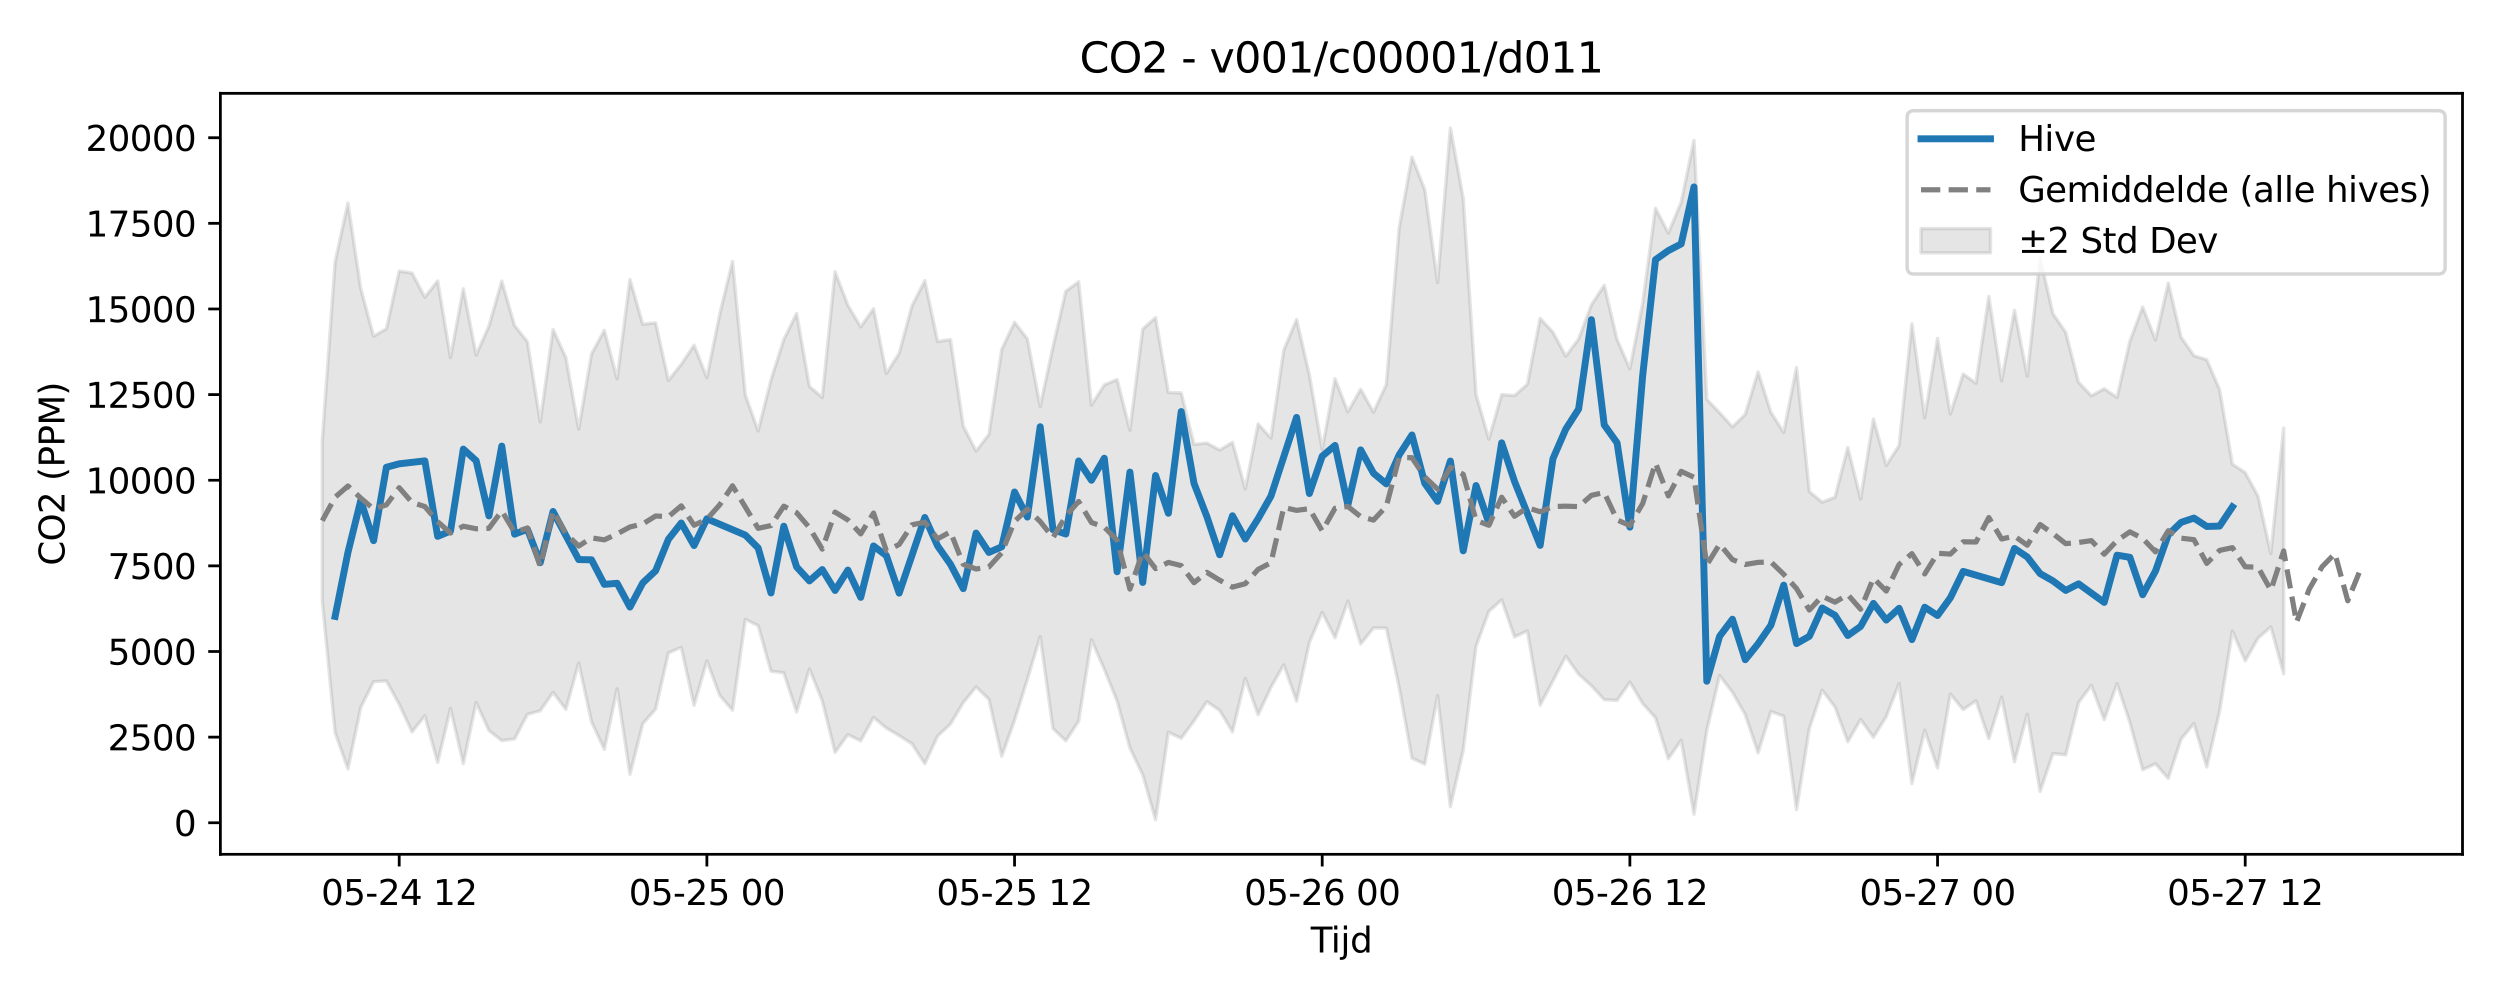 <?xml version="1.0" encoding="utf-8" standalone="no"?>
<!DOCTYPE svg PUBLIC "-//W3C//DTD SVG 1.1//EN"
  "http://www.w3.org/Graphics/SVG/1.1/DTD/svg11.dtd">
<svg xmlns:xlink="http://www.w3.org/1999/xlink" width="720pt" height="288pt" viewBox="0 0 720 288" xmlns="http://www.w3.org/2000/svg" version="1.1">
 <defs>
  <style type="text/css">*{stroke-linejoin: round; stroke-linecap: butt}</style>
 </defs>
 <g id="figure_1">
  <g id="patch_1">
   <path d="M 0 288 
L 720 288 
L 720 0 
L 0 0 
z
" style="fill: #ffffff"/>
  </g>
  <g id="axes_1">
   <g id="patch_2">
    <path d="M 63.47 246.04 
L 709.2 246.04 
L 709.2 26.88 
L 63.47 26.88 
z
" style="fill: #ffffff"/>
   </g>
   <g id="FillBetweenPolyCollection_1">
    <defs>
     <path id="m7da95b3e7c" d="M 92.821 -161.198 
L 92.821 -114.88 
L 96.513 -77.019 
L 100.205 -66.556 
L 103.897 -84.226 
L 107.589 -91.671 
L 111.281 -91.889 
L 114.973 -85.159 
L 118.665 -77.21 
L 122.357 -81.837 
L 126.049 -68.411 
L 129.741 -83.978 
L 133.433 -68.057 
L 137.125 -85.681 
L 140.817 -77.602 
L 144.509 -74.699 
L 148.201 -75.198 
L 151.893 -82.258 
L 155.585 -83.288 
L 159.277 -88.583 
L 162.969 -83.701 
L 166.661 -97.043 
L 170.353 -80.137 
L 174.045 -72.18 
L 177.737 -89.615 
L 181.429 -64.968 
L 185.121 -79.576 
L 188.813 -83.764 
L 192.505 -99.962 
L 196.197 -101.563 
L 199.889 -84.878 
L 203.581 -97.674 
L 207.273 -87.753 
L 210.965 -83.465 
L 214.657 -109.619 
L 218.349 -107.804 
L 222.041 -94.693 
L 225.733 -94.223 
L 229.425 -82.958 
L 233.117 -95.328 
L 236.809 -86.18 
L 240.501 -71.297 
L 244.193 -76.434 
L 247.885 -74.62 
L 251.577 -81.383 
L 255.269 -78.308 
L 258.961 -76.134 
L 262.653 -73.774 
L 266.345 -68.051 
L 270.037 -75.991 
L 273.729 -79.459 
L 277.421 -85.636 
L 281.113 -90.169 
L 284.805 -86.59 
L 288.497 -70.209 
L 292.189 -80.503 
L 295.881 -92.334 
L 299.573 -104.668 
L 303.265 -78.169 
L 306.957 -74.65 
L 310.649 -80.3 
L 314.341 -103.726 
L 318.033 -95.259 
L 321.725 -86.086 
L 325.417 -72.586 
L 329.109 -64.861 
L 332.801 -51.922 
L 336.493 -77.099 
L 340.185 -75.369 
L 343.877 -80.362 
L 347.569 -85.912 
L 351.261 -83.409 
L 354.953 -77.233 
L 358.645 -92.607 
L 362.337 -82.143 
L 366.029 -90.005 
L 369.721 -96.538 
L 373.413 -86.05 
L 377.105 -102.989 
L 380.797 -111.616 
L 384.489 -104.304 
L 388.181 -114.879 
L 391.873 -102.519 
L 395.565 -107.147 
L 399.257 -107.103 
L 402.949 -90.116 
L 406.641 -69.644 
L 410.333 -67.937 
L 414.025 -87.611 
L 417.717 -55.672 
L 421.409 -71.935 
L 425.101 -101.881 
L 428.793 -111.933 
L 432.485 -115.22 
L 436.177 -104.557 
L 439.869 -106.288 
L 443.561 -84.926 
L 447.253 -91.91 
L 450.945 -99.021 
L 454.637 -93.837 
L 458.329 -90.491 
L 462.021 -86.479 
L 465.713 -86.29 
L 469.405 -91.539 
L 473.097 -85.381 
L 476.789 -81.266 
L 480.481 -69.502 
L 484.173 -74.78 
L 487.865 -53.511 
L 491.557 -77.658 
L 495.249 -93.443 
L 498.941 -88.607 
L 502.633 -82.178 
L 506.325 -71.191 
L 510.017 -83.08 
L 513.709 -81.737 
L 517.401 -54.832 
L 521.093 -78.198 
L 524.785 -89.237 
L 528.477 -84.38 
L 532.169 -74.37 
L 535.861 -80.794 
L 539.553 -75.671 
L 543.245 -81.599 
L 546.937 -91.154 
L 550.629 -62.337 
L 554.321 -77.671 
L 558.013 -66.802 
L 561.705 -88.087 
L 565.397 -83.638 
L 569.089 -86.172 
L 572.781 -75.256 
L 576.473 -87.206 
L 580.165 -68.607 
L 583.857 -82.286 
L 587.549 -60.064 
L 591.241 -70.975 
L 594.933 -70.595 
L 598.625 -85.647 
L 602.317 -90.593 
L 606.009 -80.731 
L 609.701 -91.096 
L 613.393 -79.972 
L 617.085 -66.32 
L 620.777 -68.007 
L 624.469 -63.81 
L 628.161 -75.148 
L 631.853 -79.601 
L 635.545 -67.099 
L 639.237 -83.131 
L 642.929 -106.243 
L 646.621 -97.657 
L 650.313 -104.204 
L 654.005 -107.452 
L 657.697 -93.946 
L 657.697 -164.709 
L 657.697 -164.709 
L 654.005 -128.573 
L 650.313 -145.093 
L 646.621 -151.879 
L 642.929 -154.314 
L 639.237 -175.83 
L 635.545 -184.393 
L 631.853 -185.555 
L 628.161 -190.863 
L 624.469 -206.497 
L 620.777 -190.124 
L 617.085 -199.547 
L 613.393 -189.683 
L 609.701 -173.523 
L 606.009 -176.043 
L 602.317 -174.006 
L 598.625 -177.885 
L 594.933 -192.266 
L 591.241 -197.677 
L 587.549 -213.821 
L 583.857 -179.66 
L 580.165 -198.612 
L 576.473 -178.333 
L 572.781 -202.637 
L 569.089 -177.631 
L 565.397 -180.282 
L 561.705 -168.761 
L 558.013 -190.515 
L 554.321 -167.745 
L 550.629 -194.757 
L 546.937 -159.707 
L 543.245 -153.961 
L 539.553 -167.312 
L 535.861 -144.293 
L 532.169 -159.122 
L 528.477 -144.785 
L 524.785 -143.363 
L 521.093 -146.423 
L 517.401 -182.154 
L 513.709 -163.462 
L 510.017 -169.251 
L 506.325 -180.89 
L 502.633 -168.673 
L 498.941 -165.054 
L 495.249 -169.13 
L 491.557 -172.977 
L 487.865 -247.566 
L 484.173 -229.729 
L 480.481 -220.857 
L 476.789 -228.027 
L 473.097 -200.628 
L 469.405 -181.774 
L 465.713 -190.231 
L 462.021 -205.832 
L 458.329 -200.197 
L 454.637 -190.349 
L 450.945 -185.421 
L 447.253 -192.324 
L 443.561 -196.3 
L 439.869 -177.308 
L 436.177 -174.062 
L 432.485 -174.373 
L 428.793 -161.507 
L 425.101 -174.38 
L 421.409 -230.834 
L 417.717 -251.158 
L 414.025 -206.643 
L 410.333 -233.367 
L 406.641 -242.734 
L 402.949 -222.295 
L 399.257 -177.239 
L 395.565 -169.291 
L 391.873 -175.906 
L 388.181 -169.389 
L 384.489 -178.925 
L 380.797 -158.568 
L 377.105 -180.019 
L 373.413 -195.972 
L 369.721 -187.162 
L 366.029 -161.844 
L 362.337 -165.895 
L 358.645 -147.176 
L 354.953 -160.6 
L 351.261 -158.396 
L 347.569 -160.421 
L 343.877 -160.007 
L 340.185 -174.848 
L 336.493 -174.953 
L 332.801 -196.54 
L 329.109 -193.228 
L 325.417 -164.099 
L 321.725 -178.695 
L 318.033 -177.146 
L 314.341 -171.321 
L 310.649 -206.839 
L 306.957 -204.124 
L 303.265 -188.127 
L 299.573 -170.939 
L 295.881 -190.393 
L 292.189 -195.177 
L 288.497 -187.37 
L 284.805 -162.854 
L 281.113 -158.102 
L 277.421 -165.312 
L 273.729 -190.208 
L 270.037 -189.643 
L 266.345 -207.154 
L 262.653 -199.933 
L 258.961 -186.258 
L 255.269 -180.446 
L 251.577 -199.084 
L 247.885 -193.852 
L 244.193 -200.08 
L 240.501 -209.724 
L 236.809 -173.524 
L 233.117 -176.707 
L 229.425 -197.728 
L 225.733 -190.209 
L 222.041 -178.582 
L 218.349 -163.887 
L 214.657 -174.266 
L 210.965 -212.708 
L 207.273 -197.469 
L 203.581 -179.252 
L 199.889 -188.586 
L 196.197 -183.063 
L 192.505 -178.434 
L 188.813 -195.025 
L 185.121 -194.627 
L 181.429 -207.498 
L 177.737 -178.886 
L 174.045 -192.867 
L 170.353 -186.048 
L 166.661 -164.414 
L 162.969 -185.01 
L 159.277 -193.104 
L 155.585 -166.5 
L 151.893 -189.577 
L 148.201 -194.237 
L 144.509 -207.041 
L 140.817 -194.094 
L 137.125 -185.749 
L 133.433 -204.843 
L 129.741 -185.007 
L 126.049 -207.093 
L 122.357 -202.4 
L 118.665 -209.374 
L 114.973 -209.922 
L 111.281 -193.316 
L 107.589 -191.162 
L 103.897 -204.897 
L 100.205 -229.493 
L 96.513 -212.601 
L 92.821 -161.198 
z
" style="stroke: #808080; stroke-opacity: 0.2"/>
    </defs>
    <g clip-path="url(#pebe21e761a)">
     <use xlink:href="#m7da95b3e7c" x="0" y="288" style="fill: #808080; fill-opacity: 0.2; stroke: #808080; stroke-opacity: 0.2"/>
    </g>
   </g>
   <g id="matplotlib.axis_1">
    <g id="xtick_1">
     <g id="line2d_1">
      <defs>
       <path id="m01fffb5ed5" d="M 0 0 
L 0 3.5 
" style="stroke: #000000; stroke-width: 0.8"/>
      </defs>
      <g>
       <use xlink:href="#m01fffb5ed5" x="114.973" y="246.04" style="stroke: #000000; stroke-width: 0.8"/>
      </g>
     </g>
     <g id="text_1">
      <!-- 05-24 12 -->
      <g transform="translate(92.493 260.638) scale(0.1 -0.1)">
       <defs>
        <path id="DejaVuSans-30" d="M 2034 4250 
Q 1547 4250 1301 3770 
Q 1056 3291 1056 2328 
Q 1056 1369 1301 889 
Q 1547 409 2034 409 
Q 2525 409 2770 889 
Q 3016 1369 3016 2328 
Q 3016 3291 2770 3770 
Q 2525 4250 2034 4250 
z
M 2034 4750 
Q 2819 4750 3233 4129 
Q 3647 3509 3647 2328 
Q 3647 1150 3233 529 
Q 2819 -91 2034 -91 
Q 1250 -91 836 529 
Q 422 1150 422 2328 
Q 422 3509 836 4129 
Q 1250 4750 2034 4750 
z
" transform="scale(0.016)"/>
        <path id="DejaVuSans-35" d="M 691 4666 
L 3169 4666 
L 3169 4134 
L 1269 4134 
L 1269 2991 
Q 1406 3038 1543 3061 
Q 1681 3084 1819 3084 
Q 2600 3084 3056 2656 
Q 3513 2228 3513 1497 
Q 3513 744 3044 326 
Q 2575 -91 1722 -91 
Q 1428 -91 1123 -41 
Q 819 9 494 109 
L 494 744 
Q 775 591 1075 516 
Q 1375 441 1709 441 
Q 2250 441 2565 725 
Q 2881 1009 2881 1497 
Q 2881 1984 2565 2268 
Q 2250 2553 1709 2553 
Q 1456 2553 1204 2497 
Q 953 2441 691 2322 
L 691 4666 
z
" transform="scale(0.016)"/>
        <path id="DejaVuSans-2d" d="M 313 2009 
L 1997 2009 
L 1997 1497 
L 313 1497 
L 313 2009 
z
" transform="scale(0.016)"/>
        <path id="DejaVuSans-32" d="M 1228 531 
L 3431 531 
L 3431 0 
L 469 0 
L 469 531 
Q 828 903 1448 1529 
Q 2069 2156 2228 2338 
Q 2531 2678 2651 2914 
Q 2772 3150 2772 3378 
Q 2772 3750 2511 3984 
Q 2250 4219 1831 4219 
Q 1534 4219 1204 4116 
Q 875 4013 500 3803 
L 500 4441 
Q 881 4594 1212 4672 
Q 1544 4750 1819 4750 
Q 2544 4750 2975 4387 
Q 3406 4025 3406 3419 
Q 3406 3131 3298 2873 
Q 3191 2616 2906 2266 
Q 2828 2175 2409 1742 
Q 1991 1309 1228 531 
z
" transform="scale(0.016)"/>
        <path id="DejaVuSans-34" d="M 2419 4116 
L 825 1625 
L 2419 1625 
L 2419 4116 
z
M 2253 4666 
L 3047 4666 
L 3047 1625 
L 3713 1625 
L 3713 1100 
L 3047 1100 
L 3047 0 
L 2419 0 
L 2419 1100 
L 313 1100 
L 313 1709 
L 2253 4666 
z
" transform="scale(0.016)"/>
        <path id="DejaVuSans-20" transform="scale(0.016)"/>
        <path id="DejaVuSans-31" d="M 794 531 
L 1825 531 
L 1825 4091 
L 703 3866 
L 703 4441 
L 1819 4666 
L 2450 4666 
L 2450 531 
L 3481 531 
L 3481 0 
L 794 0 
L 794 531 
z
" transform="scale(0.016)"/>
       </defs>
       <use xlink:href="#DejaVuSans-30"/>
       <use xlink:href="#DejaVuSans-35" transform="translate(63.623 0)"/>
       <use xlink:href="#DejaVuSans-2d" transform="translate(127.246 0)"/>
       <use xlink:href="#DejaVuSans-32" transform="translate(163.33 0)"/>
       <use xlink:href="#DejaVuSans-34" transform="translate(226.953 0)"/>
       <use xlink:href="#DejaVuSans-20" transform="translate(290.576 0)"/>
       <use xlink:href="#DejaVuSans-31" transform="translate(322.363 0)"/>
       <use xlink:href="#DejaVuSans-32" transform="translate(385.986 0)"/>
      </g>
     </g>
    </g>
    <g id="xtick_2">
     <g id="line2d_2">
      <g>
       <use xlink:href="#m01fffb5ed5" x="203.581" y="246.04" style="stroke: #000000; stroke-width: 0.8"/>
      </g>
     </g>
     <g id="text_2">
      <!-- 05-25 00 -->
      <g transform="translate(181.101 260.638) scale(0.1 -0.1)">
       <use xlink:href="#DejaVuSans-30"/>
       <use xlink:href="#DejaVuSans-35" transform="translate(63.623 0)"/>
       <use xlink:href="#DejaVuSans-2d" transform="translate(127.246 0)"/>
       <use xlink:href="#DejaVuSans-32" transform="translate(163.33 0)"/>
       <use xlink:href="#DejaVuSans-35" transform="translate(226.953 0)"/>
       <use xlink:href="#DejaVuSans-20" transform="translate(290.576 0)"/>
       <use xlink:href="#DejaVuSans-30" transform="translate(322.363 0)"/>
       <use xlink:href="#DejaVuSans-30" transform="translate(385.986 0)"/>
      </g>
     </g>
    </g>
    <g id="xtick_3">
     <g id="line2d_3">
      <g>
       <use xlink:href="#m01fffb5ed5" x="292.189" y="246.04" style="stroke: #000000; stroke-width: 0.8"/>
      </g>
     </g>
     <g id="text_3">
      <!-- 05-25 12 -->
      <g transform="translate(269.709 260.638) scale(0.1 -0.1)">
       <use xlink:href="#DejaVuSans-30"/>
       <use xlink:href="#DejaVuSans-35" transform="translate(63.623 0)"/>
       <use xlink:href="#DejaVuSans-2d" transform="translate(127.246 0)"/>
       <use xlink:href="#DejaVuSans-32" transform="translate(163.33 0)"/>
       <use xlink:href="#DejaVuSans-35" transform="translate(226.953 0)"/>
       <use xlink:href="#DejaVuSans-20" transform="translate(290.576 0)"/>
       <use xlink:href="#DejaVuSans-31" transform="translate(322.363 0)"/>
       <use xlink:href="#DejaVuSans-32" transform="translate(385.986 0)"/>
      </g>
     </g>
    </g>
    <g id="xtick_4">
     <g id="line2d_4">
      <g>
       <use xlink:href="#m01fffb5ed5" x="380.797" y="246.04" style="stroke: #000000; stroke-width: 0.8"/>
      </g>
     </g>
     <g id="text_4">
      <!-- 05-26 00 -->
      <g transform="translate(358.317 260.638) scale(0.1 -0.1)">
       <defs>
        <path id="DejaVuSans-36" d="M 2113 2584 
Q 1688 2584 1439 2293 
Q 1191 2003 1191 1497 
Q 1191 994 1439 701 
Q 1688 409 2113 409 
Q 2538 409 2786 701 
Q 3034 994 3034 1497 
Q 3034 2003 2786 2293 
Q 2538 2584 2113 2584 
z
M 3366 4563 
L 3366 3988 
Q 3128 4100 2886 4159 
Q 2644 4219 2406 4219 
Q 1781 4219 1451 3797 
Q 1122 3375 1075 2522 
Q 1259 2794 1537 2939 
Q 1816 3084 2150 3084 
Q 2853 3084 3261 2657 
Q 3669 2231 3669 1497 
Q 3669 778 3244 343 
Q 2819 -91 2113 -91 
Q 1303 -91 875 529 
Q 447 1150 447 2328 
Q 447 3434 972 4092 
Q 1497 4750 2381 4750 
Q 2619 4750 2861 4703 
Q 3103 4656 3366 4563 
z
" transform="scale(0.016)"/>
       </defs>
       <use xlink:href="#DejaVuSans-30"/>
       <use xlink:href="#DejaVuSans-35" transform="translate(63.623 0)"/>
       <use xlink:href="#DejaVuSans-2d" transform="translate(127.246 0)"/>
       <use xlink:href="#DejaVuSans-32" transform="translate(163.33 0)"/>
       <use xlink:href="#DejaVuSans-36" transform="translate(226.953 0)"/>
       <use xlink:href="#DejaVuSans-20" transform="translate(290.576 0)"/>
       <use xlink:href="#DejaVuSans-30" transform="translate(322.363 0)"/>
       <use xlink:href="#DejaVuSans-30" transform="translate(385.986 0)"/>
      </g>
     </g>
    </g>
    <g id="xtick_5">
     <g id="line2d_5">
      <g>
       <use xlink:href="#m01fffb5ed5" x="469.405" y="246.04" style="stroke: #000000; stroke-width: 0.8"/>
      </g>
     </g>
     <g id="text_5">
      <!-- 05-26 12 -->
      <g transform="translate(446.924 260.638) scale(0.1 -0.1)">
       <use xlink:href="#DejaVuSans-30"/>
       <use xlink:href="#DejaVuSans-35" transform="translate(63.623 0)"/>
       <use xlink:href="#DejaVuSans-2d" transform="translate(127.246 0)"/>
       <use xlink:href="#DejaVuSans-32" transform="translate(163.33 0)"/>
       <use xlink:href="#DejaVuSans-36" transform="translate(226.953 0)"/>
       <use xlink:href="#DejaVuSans-20" transform="translate(290.576 0)"/>
       <use xlink:href="#DejaVuSans-31" transform="translate(322.363 0)"/>
       <use xlink:href="#DejaVuSans-32" transform="translate(385.986 0)"/>
      </g>
     </g>
    </g>
    <g id="xtick_6">
     <g id="line2d_6">
      <g>
       <use xlink:href="#m01fffb5ed5" x="558.013" y="246.04" style="stroke: #000000; stroke-width: 0.8"/>
      </g>
     </g>
     <g id="text_6">
      <!-- 05-27 00 -->
      <g transform="translate(535.532 260.638) scale(0.1 -0.1)">
       <defs>
        <path id="DejaVuSans-37" d="M 525 4666 
L 3525 4666 
L 3525 4397 
L 1831 0 
L 1172 0 
L 2766 4134 
L 525 4134 
L 525 4666 
z
" transform="scale(0.016)"/>
       </defs>
       <use xlink:href="#DejaVuSans-30"/>
       <use xlink:href="#DejaVuSans-35" transform="translate(63.623 0)"/>
       <use xlink:href="#DejaVuSans-2d" transform="translate(127.246 0)"/>
       <use xlink:href="#DejaVuSans-32" transform="translate(163.33 0)"/>
       <use xlink:href="#DejaVuSans-37" transform="translate(226.953 0)"/>
       <use xlink:href="#DejaVuSans-20" transform="translate(290.576 0)"/>
       <use xlink:href="#DejaVuSans-30" transform="translate(322.363 0)"/>
       <use xlink:href="#DejaVuSans-30" transform="translate(385.986 0)"/>
      </g>
     </g>
    </g>
    <g id="xtick_7">
     <g id="line2d_7">
      <g>
       <use xlink:href="#m01fffb5ed5" x="646.621" y="246.04" style="stroke: #000000; stroke-width: 0.8"/>
      </g>
     </g>
     <g id="text_7">
      <!-- 05-27 12 -->
      <g transform="translate(624.14 260.638) scale(0.1 -0.1)">
       <use xlink:href="#DejaVuSans-30"/>
       <use xlink:href="#DejaVuSans-35" transform="translate(63.623 0)"/>
       <use xlink:href="#DejaVuSans-2d" transform="translate(127.246 0)"/>
       <use xlink:href="#DejaVuSans-32" transform="translate(163.33 0)"/>
       <use xlink:href="#DejaVuSans-37" transform="translate(226.953 0)"/>
       <use xlink:href="#DejaVuSans-20" transform="translate(290.576 0)"/>
       <use xlink:href="#DejaVuSans-31" transform="translate(322.363 0)"/>
       <use xlink:href="#DejaVuSans-32" transform="translate(385.986 0)"/>
      </g>
     </g>
    </g>
    <g id="text_8">
     <!-- Tijd -->
     <g transform="translate(377.485 274.317) scale(0.1 -0.1)">
      <defs>
       <path id="DejaVuSans-54" d="M -19 4666 
L 3928 4666 
L 3928 4134 
L 2272 4134 
L 2272 0 
L 1638 0 
L 1638 4134 
L -19 4134 
L -19 4666 
z
" transform="scale(0.016)"/>
       <path id="DejaVuSans-69" d="M 603 3500 
L 1178 3500 
L 1178 0 
L 603 0 
L 603 3500 
z
M 603 4863 
L 1178 4863 
L 1178 4134 
L 603 4134 
L 603 4863 
z
" transform="scale(0.016)"/>
       <path id="DejaVuSans-6a" d="M 603 3500 
L 1178 3500 
L 1178 -63 
Q 1178 -731 923 -1031 
Q 669 -1331 103 -1331 
L -116 -1331 
L -116 -844 
L 38 -844 
Q 366 -844 484 -692 
Q 603 -541 603 -63 
L 603 3500 
z
M 603 4863 
L 1178 4863 
L 1178 4134 
L 603 4134 
L 603 4863 
z
" transform="scale(0.016)"/>
       <path id="DejaVuSans-64" d="M 2906 2969 
L 2906 4863 
L 3481 4863 
L 3481 0 
L 2906 0 
L 2906 525 
Q 2725 213 2448 61 
Q 2172 -91 1784 -91 
Q 1150 -91 751 415 
Q 353 922 353 1747 
Q 353 2572 751 3078 
Q 1150 3584 1784 3584 
Q 2172 3584 2448 3432 
Q 2725 3281 2906 2969 
z
M 947 1747 
Q 947 1113 1208 752 
Q 1469 391 1925 391 
Q 2381 391 2643 752 
Q 2906 1113 2906 1747 
Q 2906 2381 2643 2742 
Q 2381 3103 1925 3103 
Q 1469 3103 1208 2742 
Q 947 2381 947 1747 
z
" transform="scale(0.016)"/>
      </defs>
      <use xlink:href="#DejaVuSans-54"/>
      <use xlink:href="#DejaVuSans-69" transform="translate(57.959 0)"/>
      <use xlink:href="#DejaVuSans-6a" transform="translate(85.742 0)"/>
      <use xlink:href="#DejaVuSans-64" transform="translate(113.525 0)"/>
     </g>
    </g>
   </g>
   <g id="matplotlib.axis_2">
    <g id="ytick_1">
     <g id="line2d_8">
      <defs>
       <path id="mf7a28a752d" d="M 0 0 
L -3.5 0 
" style="stroke: #000000; stroke-width: 0.8"/>
      </defs>
      <g>
       <use xlink:href="#mf7a28a752d" x="63.47" y="236.954" style="stroke: #000000; stroke-width: 0.8"/>
      </g>
     </g>
     <g id="text_9">
      <!-- 0 -->
      <g transform="translate(50.108 240.753) scale(0.1 -0.1)">
       <use xlink:href="#DejaVuSans-30"/>
      </g>
     </g>
    </g>
    <g id="ytick_2">
     <g id="line2d_9">
      <g>
       <use xlink:href="#mf7a28a752d" x="63.47" y="212.292" style="stroke: #000000; stroke-width: 0.8"/>
      </g>
     </g>
     <g id="text_10">
      <!-- 2500 -->
      <g transform="translate(31.02 216.091) scale(0.1 -0.1)">
       <use xlink:href="#DejaVuSans-32"/>
       <use xlink:href="#DejaVuSans-35" transform="translate(63.623 0)"/>
       <use xlink:href="#DejaVuSans-30" transform="translate(127.246 0)"/>
       <use xlink:href="#DejaVuSans-30" transform="translate(190.869 0)"/>
      </g>
     </g>
    </g>
    <g id="ytick_3">
     <g id="line2d_10">
      <g>
       <use xlink:href="#mf7a28a752d" x="63.47" y="187.631" style="stroke: #000000; stroke-width: 0.8"/>
      </g>
     </g>
     <g id="text_11">
      <!-- 5000 -->
      <g transform="translate(31.02 191.43) scale(0.1 -0.1)">
       <use xlink:href="#DejaVuSans-35"/>
       <use xlink:href="#DejaVuSans-30" transform="translate(63.623 0)"/>
       <use xlink:href="#DejaVuSans-30" transform="translate(127.246 0)"/>
       <use xlink:href="#DejaVuSans-30" transform="translate(190.869 0)"/>
      </g>
     </g>
    </g>
    <g id="ytick_4">
     <g id="line2d_11">
      <g>
       <use xlink:href="#mf7a28a752d" x="63.47" y="162.969" style="stroke: #000000; stroke-width: 0.8"/>
      </g>
     </g>
     <g id="text_12">
      <!-- 7500 -->
      <g transform="translate(31.02 166.768) scale(0.1 -0.1)">
       <use xlink:href="#DejaVuSans-37"/>
       <use xlink:href="#DejaVuSans-35" transform="translate(63.623 0)"/>
       <use xlink:href="#DejaVuSans-30" transform="translate(127.246 0)"/>
       <use xlink:href="#DejaVuSans-30" transform="translate(190.869 0)"/>
      </g>
     </g>
    </g>
    <g id="ytick_5">
     <g id="line2d_12">
      <g>
       <use xlink:href="#mf7a28a752d" x="63.47" y="138.308" style="stroke: #000000; stroke-width: 0.8"/>
      </g>
     </g>
     <g id="text_13">
      <!-- 10000 -->
      <g transform="translate(24.657 142.107) scale(0.1 -0.1)">
       <use xlink:href="#DejaVuSans-31"/>
       <use xlink:href="#DejaVuSans-30" transform="translate(63.623 0)"/>
       <use xlink:href="#DejaVuSans-30" transform="translate(127.246 0)"/>
       <use xlink:href="#DejaVuSans-30" transform="translate(190.869 0)"/>
       <use xlink:href="#DejaVuSans-30" transform="translate(254.492 0)"/>
      </g>
     </g>
    </g>
    <g id="ytick_6">
     <g id="line2d_13">
      <g>
       <use xlink:href="#mf7a28a752d" x="63.47" y="113.646" style="stroke: #000000; stroke-width: 0.8"/>
      </g>
     </g>
     <g id="text_14">
      <!-- 12500 -->
      <g transform="translate(24.657 117.445) scale(0.1 -0.1)">
       <use xlink:href="#DejaVuSans-31"/>
       <use xlink:href="#DejaVuSans-32" transform="translate(63.623 0)"/>
       <use xlink:href="#DejaVuSans-35" transform="translate(127.246 0)"/>
       <use xlink:href="#DejaVuSans-30" transform="translate(190.869 0)"/>
       <use xlink:href="#DejaVuSans-30" transform="translate(254.492 0)"/>
      </g>
     </g>
    </g>
    <g id="ytick_7">
     <g id="line2d_14">
      <g>
       <use xlink:href="#mf7a28a752d" x="63.47" y="88.984" style="stroke: #000000; stroke-width: 0.8"/>
      </g>
     </g>
     <g id="text_15">
      <!-- 15000 -->
      <g transform="translate(24.657 92.784) scale(0.1 -0.1)">
       <use xlink:href="#DejaVuSans-31"/>
       <use xlink:href="#DejaVuSans-35" transform="translate(63.623 0)"/>
       <use xlink:href="#DejaVuSans-30" transform="translate(127.246 0)"/>
       <use xlink:href="#DejaVuSans-30" transform="translate(190.869 0)"/>
       <use xlink:href="#DejaVuSans-30" transform="translate(254.492 0)"/>
      </g>
     </g>
    </g>
    <g id="ytick_8">
     <g id="line2d_15">
      <g>
       <use xlink:href="#mf7a28a752d" x="63.47" y="64.323" style="stroke: #000000; stroke-width: 0.8"/>
      </g>
     </g>
     <g id="text_16">
      <!-- 17500 -->
      <g transform="translate(24.657 68.122) scale(0.1 -0.1)">
       <use xlink:href="#DejaVuSans-31"/>
       <use xlink:href="#DejaVuSans-37" transform="translate(63.623 0)"/>
       <use xlink:href="#DejaVuSans-35" transform="translate(127.246 0)"/>
       <use xlink:href="#DejaVuSans-30" transform="translate(190.869 0)"/>
       <use xlink:href="#DejaVuSans-30" transform="translate(254.492 0)"/>
      </g>
     </g>
    </g>
    <g id="ytick_9">
     <g id="line2d_16">
      <g>
       <use xlink:href="#mf7a28a752d" x="63.47" y="39.661" style="stroke: #000000; stroke-width: 0.8"/>
      </g>
     </g>
     <g id="text_17">
      <!-- 20000 -->
      <g transform="translate(24.657 43.46) scale(0.1 -0.1)">
       <use xlink:href="#DejaVuSans-32"/>
       <use xlink:href="#DejaVuSans-30" transform="translate(63.623 0)"/>
       <use xlink:href="#DejaVuSans-30" transform="translate(127.246 0)"/>
       <use xlink:href="#DejaVuSans-30" transform="translate(190.869 0)"/>
       <use xlink:href="#DejaVuSans-30" transform="translate(254.492 0)"/>
      </g>
     </g>
    </g>
    <g id="text_18">
     <!-- CO2 (PPM) -->
     <g transform="translate(18.578 162.903) rotate(-90) scale(0.1 -0.1)">
      <defs>
       <path id="DejaVuSans-43" d="M 4122 4306 
L 4122 3641 
Q 3803 3938 3442 4084 
Q 3081 4231 2675 4231 
Q 1875 4231 1450 3742 
Q 1025 3253 1025 2328 
Q 1025 1406 1450 917 
Q 1875 428 2675 428 
Q 3081 428 3442 575 
Q 3803 722 4122 1019 
L 4122 359 
Q 3791 134 3420 21 
Q 3050 -91 2638 -91 
Q 1578 -91 968 557 
Q 359 1206 359 2328 
Q 359 3453 968 4101 
Q 1578 4750 2638 4750 
Q 3056 4750 3426 4639 
Q 3797 4528 4122 4306 
z
" transform="scale(0.016)"/>
       <path id="DejaVuSans-4f" d="M 2522 4238 
Q 1834 4238 1429 3725 
Q 1025 3213 1025 2328 
Q 1025 1447 1429 934 
Q 1834 422 2522 422 
Q 3209 422 3611 934 
Q 4013 1447 4013 2328 
Q 4013 3213 3611 3725 
Q 3209 4238 2522 4238 
z
M 2522 4750 
Q 3503 4750 4090 4092 
Q 4678 3434 4678 2328 
Q 4678 1225 4090 567 
Q 3503 -91 2522 -91 
Q 1538 -91 948 565 
Q 359 1222 359 2328 
Q 359 3434 948 4092 
Q 1538 4750 2522 4750 
z
" transform="scale(0.016)"/>
       <path id="DejaVuSans-28" d="M 1984 4856 
Q 1566 4138 1362 3434 
Q 1159 2731 1159 2009 
Q 1159 1288 1364 580 
Q 1569 -128 1984 -844 
L 1484 -844 
Q 1016 -109 783 600 
Q 550 1309 550 2009 
Q 550 2706 781 3412 
Q 1013 4119 1484 4856 
L 1984 4856 
z
" transform="scale(0.016)"/>
       <path id="DejaVuSans-50" d="M 1259 4147 
L 1259 2394 
L 2053 2394 
Q 2494 2394 2734 2622 
Q 2975 2850 2975 3272 
Q 2975 3691 2734 3919 
Q 2494 4147 2053 4147 
L 1259 4147 
z
M 628 4666 
L 2053 4666 
Q 2838 4666 3239 4311 
Q 3641 3956 3641 3272 
Q 3641 2581 3239 2228 
Q 2838 1875 2053 1875 
L 1259 1875 
L 1259 0 
L 628 0 
L 628 4666 
z
" transform="scale(0.016)"/>
       <path id="DejaVuSans-4d" d="M 628 4666 
L 1569 4666 
L 2759 1491 
L 3956 4666 
L 4897 4666 
L 4897 0 
L 4281 0 
L 4281 4097 
L 3078 897 
L 2444 897 
L 1241 4097 
L 1241 0 
L 628 0 
L 628 4666 
z
" transform="scale(0.016)"/>
       <path id="DejaVuSans-29" d="M 513 4856 
L 1013 4856 
Q 1481 4119 1714 3412 
Q 1947 2706 1947 2009 
Q 1947 1309 1714 600 
Q 1481 -109 1013 -844 
L 513 -844 
Q 928 -128 1133 580 
Q 1338 1288 1338 2009 
Q 1338 2731 1133 3434 
Q 928 4138 513 4856 
z
" transform="scale(0.016)"/>
      </defs>
      <use xlink:href="#DejaVuSans-43"/>
      <use xlink:href="#DejaVuSans-4f" transform="translate(69.824 0)"/>
      <use xlink:href="#DejaVuSans-32" transform="translate(148.535 0)"/>
      <use xlink:href="#DejaVuSans-20" transform="translate(212.158 0)"/>
      <use xlink:href="#DejaVuSans-28" transform="translate(243.945 0)"/>
      <use xlink:href="#DejaVuSans-50" transform="translate(282.959 0)"/>
      <use xlink:href="#DejaVuSans-50" transform="translate(343.262 0)"/>
      <use xlink:href="#DejaVuSans-4d" transform="translate(403.564 0)"/>
      <use xlink:href="#DejaVuSans-29" transform="translate(489.844 0)"/>
     </g>
    </g>
   </g>
   <g id="line2d_17">
    <path d="M 96.513 177.519 
L 100.205 159.112 
L 103.897 144.147 
L 107.589 155.709 
L 111.281 134.572 
L 114.973 133.577 
L 122.357 132.734 
L 126.049 154.476 
L 129.741 152.932 
L 133.433 129.355 
L 137.125 132.675 
L 140.817 148.577 
L 144.509 128.477 
L 148.201 153.844 
L 151.893 152.419 
L 155.585 162.062 
L 159.277 147.304 
L 166.661 161.161 
L 170.353 161.223 
L 174.045 168.296 
L 177.737 167.984 
L 181.429 174.84 
L 185.121 167.869 
L 188.813 164.396 
L 192.505 155.311 
L 196.197 150.625 
L 199.889 157.113 
L 203.581 149.415 
L 214.657 154.111 
L 218.349 157.81 
L 222.041 170.772 
L 225.733 151.551 
L 229.425 163.275 
L 233.117 167.305 
L 236.809 164.038 
L 240.501 170.052 
L 244.193 164.187 
L 247.885 172.035 
L 251.577 157.238 
L 255.269 160.023 
L 258.961 170.821 
L 266.345 149.04 
L 270.037 157.238 
L 273.729 162.496 
L 277.421 169.529 
L 281.113 153.529 
L 284.805 159.102 
L 288.497 157.475 
L 292.189 141.701 
L 295.881 148.912 
L 299.573 122.899 
L 303.265 152.542 
L 306.957 153.8 
L 310.649 132.757 
L 314.341 138.314 
L 318.033 131.971 
L 321.725 164.663 
L 325.417 135.965 
L 329.109 167.744 
L 332.801 136.951 
L 336.493 147.817 
L 340.185 118.529 
L 343.877 139.212 
L 347.569 148.764 
L 351.261 159.776 
L 354.953 148.54 
L 358.645 155.235 
L 362.337 149.379 
L 366.029 142.888 
L 373.413 120.219 
L 377.105 142.132 
L 380.797 131.379 
L 384.489 128.292 
L 388.181 145.443 
L 391.873 129.567 
L 395.565 136.285 
L 399.257 139.353 
L 402.949 131.024 
L 406.641 125.276 
L 410.333 139.195 
L 414.025 144.391 
L 417.717 132.787 
L 421.409 158.634 
L 425.101 139.84 
L 428.793 150.605 
L 432.485 127.54 
L 436.177 138.633 
L 443.561 157.07 
L 447.253 132.088 
L 450.945 123.583 
L 454.637 117.819 
L 458.329 92.072 
L 462.021 122.381 
L 465.713 127.53 
L 469.405 151.822 
L 473.097 108.127 
L 476.789 74.784 
L 480.481 72.172 
L 484.173 70.251 
L 487.865 53.842 
L 491.557 196.193 
L 495.249 183.246 
L 498.941 178.338 
L 502.633 189.993 
L 506.325 185.406 
L 510.017 180.065 
L 513.709 168.523 
L 517.401 185.352 
L 521.093 183.248 
L 524.785 175.093 
L 528.477 177.204 
L 532.169 183.024 
L 535.861 180.406 
L 539.553 173.777 
L 543.245 178.585 
L 546.937 175.195 
L 550.629 184.198 
L 554.321 174.876 
L 558.013 177.266 
L 561.705 172.16 
L 565.397 164.557 
L 576.473 167.809 
L 580.165 157.958 
L 583.857 160.414 
L 587.549 165.194 
L 591.241 167.29 
L 594.933 170.042 
L 598.625 168.145 
L 606.009 173.485 
L 609.701 159.891 
L 613.393 160.506 
L 617.085 171.285 
L 620.777 164.465 
L 624.469 154.005 
L 628.161 150.438 
L 631.853 149.205 
L 635.545 151.622 
L 639.237 151.513 
L 642.929 145.992 
L 642.929 145.992 
" clip-path="url(#pebe21e761a)" style="fill: none; stroke: #1f77b4; stroke-width: 2; stroke-linecap: square"/>
   </g>
   <g id="line2d_18">
    <path d="M 92.821 149.961 
L 96.513 143.19 
L 100.205 139.975 
L 103.897 143.439 
L 107.589 146.583 
L 111.281 145.397 
L 114.973 140.459 
L 118.665 144.708 
L 122.357 145.882 
L 126.049 150.248 
L 129.741 153.508 
L 133.433 151.55 
L 137.125 152.285 
L 140.817 152.152 
L 144.509 147.13 
L 148.201 153.283 
L 151.893 152.082 
L 155.585 163.106 
L 159.277 147.157 
L 162.969 153.644 
L 166.661 157.272 
L 170.353 154.908 
L 174.045 155.476 
L 177.737 153.75 
L 181.429 151.767 
L 185.121 150.899 
L 188.813 148.605 
L 192.505 148.802 
L 196.197 145.687 
L 199.889 151.268 
L 203.581 149.537 
L 207.273 145.389 
L 210.965 139.914 
L 218.349 152.155 
L 222.041 151.363 
L 225.733 145.784 
L 229.425 147.657 
L 233.117 151.983 
L 236.809 158.148 
L 240.501 147.489 
L 244.193 149.743 
L 247.885 153.764 
L 251.577 147.767 
L 255.269 158.623 
L 258.961 156.804 
L 262.653 151.146 
L 266.345 150.397 
L 270.037 155.183 
L 273.729 153.167 
L 277.421 162.526 
L 281.113 163.865 
L 284.805 163.278 
L 288.497 159.211 
L 292.189 150.16 
L 295.881 146.637 
L 299.573 150.196 
L 303.265 154.852 
L 306.957 148.613 
L 310.649 144.43 
L 314.341 150.477 
L 318.033 151.797 
L 321.725 155.61 
L 325.417 169.657 
L 329.109 158.956 
L 332.801 163.769 
L 336.493 161.974 
L 340.185 162.892 
L 343.877 167.815 
L 347.569 164.834 
L 351.261 167.097 
L 354.953 169.084 
L 358.645 168.108 
L 362.337 163.981 
L 366.029 162.075 
L 369.721 146.15 
L 373.413 146.989 
L 377.105 146.496 
L 380.797 152.908 
L 384.489 146.386 
L 388.181 145.866 
L 391.873 148.788 
L 395.565 149.781 
L 399.257 145.829 
L 402.949 131.795 
L 406.641 131.811 
L 410.333 137.348 
L 414.025 140.873 
L 417.717 134.585 
L 421.409 136.616 
L 425.101 149.87 
L 428.793 151.28 
L 432.485 143.204 
L 436.177 148.691 
L 439.869 146.202 
L 443.561 147.387 
L 447.253 145.883 
L 450.945 145.779 
L 454.637 145.907 
L 458.329 142.656 
L 462.021 141.844 
L 465.713 149.74 
L 469.405 151.344 
L 473.097 144.996 
L 476.789 133.354 
L 480.481 142.821 
L 484.173 135.745 
L 487.865 137.461 
L 491.557 162.682 
L 495.249 156.714 
L 498.941 161.169 
L 502.633 162.574 
L 506.325 161.959 
L 510.017 161.835 
L 513.709 165.4 
L 517.401 169.507 
L 521.093 175.69 
L 524.785 171.7 
L 528.477 173.418 
L 532.169 171.254 
L 535.861 175.457 
L 539.553 166.508 
L 543.245 170.22 
L 546.937 162.57 
L 550.629 159.453 
L 554.321 165.292 
L 558.013 159.341 
L 561.705 159.576 
L 565.397 156.04 
L 569.089 156.098 
L 572.781 149.053 
L 576.473 155.231 
L 580.165 154.39 
L 583.857 157.027 
L 587.549 151.058 
L 591.241 153.674 
L 594.933 156.569 
L 598.625 156.234 
L 602.317 155.701 
L 606.009 159.613 
L 609.701 155.69 
L 613.393 153.173 
L 617.085 155.066 
L 620.777 158.934 
L 624.469 152.846 
L 628.161 154.995 
L 631.853 155.422 
L 635.545 162.254 
L 639.237 158.52 
L 642.929 157.722 
L 646.621 163.232 
L 650.313 163.351 
L 654.005 169.988 
L 657.697 158.672 
L 661.389 179.203 
L 665.081 169.631 
L 668.773 163.206 
L 672.465 159.428 
L 676.157 173.011 
L 679.849 163.906 
L 679.849 163.906 
" clip-path="url(#pebe21e761a)" style="fill: none; stroke-dasharray: 5.55,2.4; stroke-dashoffset: 0; stroke: #808080; stroke-width: 1.5"/>
   </g>
   <g id="patch_3">
    <path d="M 63.47 246.04 
L 63.47 26.88 
" style="fill: none; stroke: #000000; stroke-width: 0.8; stroke-linejoin: miter; stroke-linecap: square"/>
   </g>
   <g id="patch_4">
    <path d="M 709.2 246.04 
L 709.2 26.88 
" style="fill: none; stroke: #000000; stroke-width: 0.8; stroke-linejoin: miter; stroke-linecap: square"/>
   </g>
   <g id="patch_5">
    <path d="M 63.47 246.04 
L 709.2 246.04 
" style="fill: none; stroke: #000000; stroke-width: 0.8; stroke-linejoin: miter; stroke-linecap: square"/>
   </g>
   <g id="patch_6">
    <path d="M 63.47 26.88 
L 709.2 26.88 
" style="fill: none; stroke: #000000; stroke-width: 0.8; stroke-linejoin: miter; stroke-linecap: square"/>
   </g>
   <g id="text_19">
    <!-- CO2 - v001/c00001/d011 -->
    <g transform="translate(310.932 20.88) scale(0.12 -0.12)">
     <defs>
      <path id="DejaVuSans-76" d="M 191 3500 
L 800 3500 
L 1894 563 
L 2988 3500 
L 3597 3500 
L 2284 0 
L 1503 0 
L 191 3500 
z
" transform="scale(0.016)"/>
      <path id="DejaVuSans-2f" d="M 1625 4666 
L 2156 4666 
L 531 -594 
L 0 -594 
L 1625 4666 
z
" transform="scale(0.016)"/>
      <path id="DejaVuSans-63" d="M 3122 3366 
L 3122 2828 
Q 2878 2963 2633 3030 
Q 2388 3097 2138 3097 
Q 1578 3097 1268 2742 
Q 959 2388 959 1747 
Q 959 1106 1268 751 
Q 1578 397 2138 397 
Q 2388 397 2633 464 
Q 2878 531 3122 666 
L 3122 134 
Q 2881 22 2623 -34 
Q 2366 -91 2075 -91 
Q 1284 -91 818 406 
Q 353 903 353 1747 
Q 353 2603 823 3093 
Q 1294 3584 2113 3584 
Q 2378 3584 2631 3529 
Q 2884 3475 3122 3366 
z
" transform="scale(0.016)"/>
     </defs>
     <use xlink:href="#DejaVuSans-43"/>
     <use xlink:href="#DejaVuSans-4f" transform="translate(69.824 0)"/>
     <use xlink:href="#DejaVuSans-32" transform="translate(148.535 0)"/>
     <use xlink:href="#DejaVuSans-20" transform="translate(212.158 0)"/>
     <use xlink:href="#DejaVuSans-2d" transform="translate(243.945 0)"/>
     <use xlink:href="#DejaVuSans-20" transform="translate(280.029 0)"/>
     <use xlink:href="#DejaVuSans-76" transform="translate(311.816 0)"/>
     <use xlink:href="#DejaVuSans-30" transform="translate(370.996 0)"/>
     <use xlink:href="#DejaVuSans-30" transform="translate(434.619 0)"/>
     <use xlink:href="#DejaVuSans-31" transform="translate(498.242 0)"/>
     <use xlink:href="#DejaVuSans-2f" transform="translate(561.865 0)"/>
     <use xlink:href="#DejaVuSans-63" transform="translate(595.557 0)"/>
     <use xlink:href="#DejaVuSans-30" transform="translate(650.537 0)"/>
     <use xlink:href="#DejaVuSans-30" transform="translate(714.16 0)"/>
     <use xlink:href="#DejaVuSans-30" transform="translate(777.783 0)"/>
     <use xlink:href="#DejaVuSans-30" transform="translate(841.406 0)"/>
     <use xlink:href="#DejaVuSans-31" transform="translate(905.029 0)"/>
     <use xlink:href="#DejaVuSans-2f" transform="translate(968.652 0)"/>
     <use xlink:href="#DejaVuSans-64" transform="translate(1002.344 0)"/>
     <use xlink:href="#DejaVuSans-30" transform="translate(1065.82 0)"/>
     <use xlink:href="#DejaVuSans-31" transform="translate(1129.443 0)"/>
     <use xlink:href="#DejaVuSans-31" transform="translate(1193.066 0)"/>
    </g>
   </g>
   <g id="legend_1">
    <g id="patch_7">
     <path d="M 551.256 78.914 
L 702.2 78.914 
Q 704.2 78.914 704.2 76.914 
L 704.2 33.88 
Q 704.2 31.88 702.2 31.88 
L 551.256 31.88 
Q 549.256 31.88 549.256 33.88 
L 549.256 76.914 
Q 549.256 78.914 551.256 78.914 
z
" style="fill: #ffffff; opacity: 0.8; stroke: #cccccc; stroke-linejoin: miter"/>
    </g>
    <g id="line2d_19">
     <path d="M 553.256 39.978 
L 563.256 39.978 
L 573.256 39.978 
" style="fill: none; stroke: #1f77b4; stroke-width: 2; stroke-linecap: square"/>
    </g>
    <g id="text_20">
     <!-- Hive -->
     <g transform="translate(581.256 43.478) scale(0.1 -0.1)">
      <defs>
       <path id="DejaVuSans-48" d="M 628 4666 
L 1259 4666 
L 1259 2753 
L 3553 2753 
L 3553 4666 
L 4184 4666 
L 4184 0 
L 3553 0 
L 3553 2222 
L 1259 2222 
L 1259 0 
L 628 0 
L 628 4666 
z
" transform="scale(0.016)"/>
       <path id="DejaVuSans-65" d="M 3597 1894 
L 3597 1613 
L 953 1613 
Q 991 1019 1311 708 
Q 1631 397 2203 397 
Q 2534 397 2845 478 
Q 3156 559 3463 722 
L 3463 178 
Q 3153 47 2828 -22 
Q 2503 -91 2169 -91 
Q 1331 -91 842 396 
Q 353 884 353 1716 
Q 353 2575 817 3079 
Q 1281 3584 2069 3584 
Q 2775 3584 3186 3129 
Q 3597 2675 3597 1894 
z
M 3022 2063 
Q 3016 2534 2758 2815 
Q 2500 3097 2075 3097 
Q 1594 3097 1305 2825 
Q 1016 2553 972 2059 
L 3022 2063 
z
" transform="scale(0.016)"/>
      </defs>
      <use xlink:href="#DejaVuSans-48"/>
      <use xlink:href="#DejaVuSans-69" transform="translate(75.195 0)"/>
      <use xlink:href="#DejaVuSans-76" transform="translate(102.979 0)"/>
      <use xlink:href="#DejaVuSans-65" transform="translate(162.158 0)"/>
     </g>
    </g>
    <g id="line2d_20">
     <path d="M 553.256 54.657 
L 563.256 54.657 
L 573.256 54.657 
" style="fill: none; stroke-dasharray: 5.55,2.4; stroke-dashoffset: 0; stroke: #808080; stroke-width: 1.5"/>
    </g>
    <g id="text_21">
     <!-- Gemiddelde (alle hives) -->
     <g transform="translate(581.256 58.157) scale(0.1 -0.1)">
      <defs>
       <path id="DejaVuSans-47" d="M 3809 666 
L 3809 1919 
L 2778 1919 
L 2778 2438 
L 4434 2438 
L 4434 434 
Q 4069 175 3628 42 
Q 3188 -91 2688 -91 
Q 1594 -91 976 548 
Q 359 1188 359 2328 
Q 359 3472 976 4111 
Q 1594 4750 2688 4750 
Q 3144 4750 3555 4637 
Q 3966 4525 4313 4306 
L 4313 3634 
Q 3963 3931 3569 4081 
Q 3175 4231 2741 4231 
Q 1884 4231 1454 3753 
Q 1025 3275 1025 2328 
Q 1025 1384 1454 906 
Q 1884 428 2741 428 
Q 3075 428 3337 486 
Q 3600 544 3809 666 
z
" transform="scale(0.016)"/>
       <path id="DejaVuSans-6d" d="M 3328 2828 
Q 3544 3216 3844 3400 
Q 4144 3584 4550 3584 
Q 5097 3584 5394 3201 
Q 5691 2819 5691 2113 
L 5691 0 
L 5113 0 
L 5113 2094 
Q 5113 2597 4934 2840 
Q 4756 3084 4391 3084 
Q 3944 3084 3684 2787 
Q 3425 2491 3425 1978 
L 3425 0 
L 2847 0 
L 2847 2094 
Q 2847 2600 2669 2842 
Q 2491 3084 2119 3084 
Q 1678 3084 1418 2786 
Q 1159 2488 1159 1978 
L 1159 0 
L 581 0 
L 581 3500 
L 1159 3500 
L 1159 2956 
Q 1356 3278 1631 3431 
Q 1906 3584 2284 3584 
Q 2666 3584 2933 3390 
Q 3200 3197 3328 2828 
z
" transform="scale(0.016)"/>
       <path id="DejaVuSans-6c" d="M 603 4863 
L 1178 4863 
L 1178 0 
L 603 0 
L 603 4863 
z
" transform="scale(0.016)"/>
       <path id="DejaVuSans-61" d="M 2194 1759 
Q 1497 1759 1228 1600 
Q 959 1441 959 1056 
Q 959 750 1161 570 
Q 1363 391 1709 391 
Q 2188 391 2477 730 
Q 2766 1069 2766 1631 
L 2766 1759 
L 2194 1759 
z
M 3341 1997 
L 3341 0 
L 2766 0 
L 2766 531 
Q 2569 213 2275 61 
Q 1981 -91 1556 -91 
Q 1019 -91 701 211 
Q 384 513 384 1019 
Q 384 1609 779 1909 
Q 1175 2209 1959 2209 
L 2766 2209 
L 2766 2266 
Q 2766 2663 2505 2880 
Q 2244 3097 1772 3097 
Q 1472 3097 1187 3025 
Q 903 2953 641 2809 
L 641 3341 
Q 956 3463 1253 3523 
Q 1550 3584 1831 3584 
Q 2591 3584 2966 3190 
Q 3341 2797 3341 1997 
z
" transform="scale(0.016)"/>
       <path id="DejaVuSans-68" d="M 3513 2113 
L 3513 0 
L 2938 0 
L 2938 2094 
Q 2938 2591 2744 2837 
Q 2550 3084 2163 3084 
Q 1697 3084 1428 2787 
Q 1159 2491 1159 1978 
L 1159 0 
L 581 0 
L 581 4863 
L 1159 4863 
L 1159 2956 
Q 1366 3272 1645 3428 
Q 1925 3584 2291 3584 
Q 2894 3584 3203 3211 
Q 3513 2838 3513 2113 
z
" transform="scale(0.016)"/>
       <path id="DejaVuSans-73" d="M 2834 3397 
L 2834 2853 
Q 2591 2978 2328 3040 
Q 2066 3103 1784 3103 
Q 1356 3103 1142 2972 
Q 928 2841 928 2578 
Q 928 2378 1081 2264 
Q 1234 2150 1697 2047 
L 1894 2003 
Q 2506 1872 2764 1633 
Q 3022 1394 3022 966 
Q 3022 478 2636 193 
Q 2250 -91 1575 -91 
Q 1294 -91 989 -36 
Q 684 19 347 128 
L 347 722 
Q 666 556 975 473 
Q 1284 391 1588 391 
Q 1994 391 2212 530 
Q 2431 669 2431 922 
Q 2431 1156 2273 1281 
Q 2116 1406 1581 1522 
L 1381 1569 
Q 847 1681 609 1914 
Q 372 2147 372 2553 
Q 372 3047 722 3315 
Q 1072 3584 1716 3584 
Q 2034 3584 2315 3537 
Q 2597 3491 2834 3397 
z
" transform="scale(0.016)"/>
      </defs>
      <use xlink:href="#DejaVuSans-47"/>
      <use xlink:href="#DejaVuSans-65" transform="translate(77.49 0)"/>
      <use xlink:href="#DejaVuSans-6d" transform="translate(139.014 0)"/>
      <use xlink:href="#DejaVuSans-69" transform="translate(236.426 0)"/>
      <use xlink:href="#DejaVuSans-64" transform="translate(264.209 0)"/>
      <use xlink:href="#DejaVuSans-64" transform="translate(327.686 0)"/>
      <use xlink:href="#DejaVuSans-65" transform="translate(391.162 0)"/>
      <use xlink:href="#DejaVuSans-6c" transform="translate(452.686 0)"/>
      <use xlink:href="#DejaVuSans-64" transform="translate(480.469 0)"/>
      <use xlink:href="#DejaVuSans-65" transform="translate(543.945 0)"/>
      <use xlink:href="#DejaVuSans-20" transform="translate(605.469 0)"/>
      <use xlink:href="#DejaVuSans-28" transform="translate(637.256 0)"/>
      <use xlink:href="#DejaVuSans-61" transform="translate(676.27 0)"/>
      <use xlink:href="#DejaVuSans-6c" transform="translate(737.549 0)"/>
      <use xlink:href="#DejaVuSans-6c" transform="translate(765.332 0)"/>
      <use xlink:href="#DejaVuSans-65" transform="translate(793.115 0)"/>
      <use xlink:href="#DejaVuSans-20" transform="translate(854.639 0)"/>
      <use xlink:href="#DejaVuSans-68" transform="translate(886.426 0)"/>
      <use xlink:href="#DejaVuSans-69" transform="translate(949.805 0)"/>
      <use xlink:href="#DejaVuSans-76" transform="translate(977.588 0)"/>
      <use xlink:href="#DejaVuSans-65" transform="translate(1036.768 0)"/>
      <use xlink:href="#DejaVuSans-73" transform="translate(1098.291 0)"/>
      <use xlink:href="#DejaVuSans-29" transform="translate(1150.391 0)"/>
     </g>
    </g>
    <g id="patch_8">
     <path d="M 553.256 72.835 
L 573.256 72.835 
L 573.256 65.835 
L 553.256 65.835 
z
" style="fill: #808080; fill-opacity: 0.2; stroke: #808080; stroke-opacity: 0.2; stroke-linejoin: miter"/>
    </g>
    <g id="text_22">
     <!-- ±2 Std Dev -->
     <g transform="translate(581.256 72.835) scale(0.1 -0.1)">
      <defs>
       <path id="DejaVuSans-b1" d="M 2944 4013 
L 2944 2803 
L 4684 2803 
L 4684 2272 
L 2944 2272 
L 2944 1063 
L 2419 1063 
L 2419 2272 
L 678 2272 
L 678 2803 
L 2419 2803 
L 2419 4013 
L 2944 4013 
z
M 678 531 
L 4684 531 
L 4684 0 
L 678 0 
L 678 531 
z
" transform="scale(0.016)"/>
       <path id="DejaVuSans-53" d="M 3425 4513 
L 3425 3897 
Q 3066 4069 2747 4153 
Q 2428 4238 2131 4238 
Q 1616 4238 1336 4038 
Q 1056 3838 1056 3469 
Q 1056 3159 1242 3001 
Q 1428 2844 1947 2747 
L 2328 2669 
Q 3034 2534 3370 2195 
Q 3706 1856 3706 1288 
Q 3706 609 3251 259 
Q 2797 -91 1919 -91 
Q 1588 -91 1214 -16 
Q 841 59 441 206 
L 441 856 
Q 825 641 1194 531 
Q 1563 422 1919 422 
Q 2459 422 2753 634 
Q 3047 847 3047 1241 
Q 3047 1584 2836 1778 
Q 2625 1972 2144 2069 
L 1759 2144 
Q 1053 2284 737 2584 
Q 422 2884 422 3419 
Q 422 4038 858 4394 
Q 1294 4750 2059 4750 
Q 2388 4750 2728 4690 
Q 3069 4631 3425 4513 
z
" transform="scale(0.016)"/>
       <path id="DejaVuSans-74" d="M 1172 4494 
L 1172 3500 
L 2356 3500 
L 2356 3053 
L 1172 3053 
L 1172 1153 
Q 1172 725 1289 603 
Q 1406 481 1766 481 
L 2356 481 
L 2356 0 
L 1766 0 
Q 1100 0 847 248 
Q 594 497 594 1153 
L 594 3053 
L 172 3053 
L 172 3500 
L 594 3500 
L 594 4494 
L 1172 4494 
z
" transform="scale(0.016)"/>
       <path id="DejaVuSans-44" d="M 1259 4147 
L 1259 519 
L 2022 519 
Q 2988 519 3436 956 
Q 3884 1394 3884 2338 
Q 3884 3275 3436 3711 
Q 2988 4147 2022 4147 
L 1259 4147 
z
M 628 4666 
L 1925 4666 
Q 3281 4666 3915 4102 
Q 4550 3538 4550 2338 
Q 4550 1131 3912 565 
Q 3275 0 1925 0 
L 628 0 
L 628 4666 
z
" transform="scale(0.016)"/>
      </defs>
      <use xlink:href="#DejaVuSans-b1"/>
      <use xlink:href="#DejaVuSans-32" transform="translate(83.789 0)"/>
      <use xlink:href="#DejaVuSans-20" transform="translate(147.412 0)"/>
      <use xlink:href="#DejaVuSans-53" transform="translate(179.199 0)"/>
      <use xlink:href="#DejaVuSans-74" transform="translate(242.676 0)"/>
      <use xlink:href="#DejaVuSans-64" transform="translate(281.885 0)"/>
      <use xlink:href="#DejaVuSans-20" transform="translate(345.361 0)"/>
      <use xlink:href="#DejaVuSans-44" transform="translate(377.148 0)"/>
      <use xlink:href="#DejaVuSans-65" transform="translate(454.15 0)"/>
      <use xlink:href="#DejaVuSans-76" transform="translate(515.674 0)"/>
     </g>
    </g>
   </g>
  </g>
 </g>
 <defs>
  <clipPath id="pebe21e761a">
   <rect x="63.47" y="26.88" width="645.73" height="219.16"/>
  </clipPath>
 </defs>
</svg>

